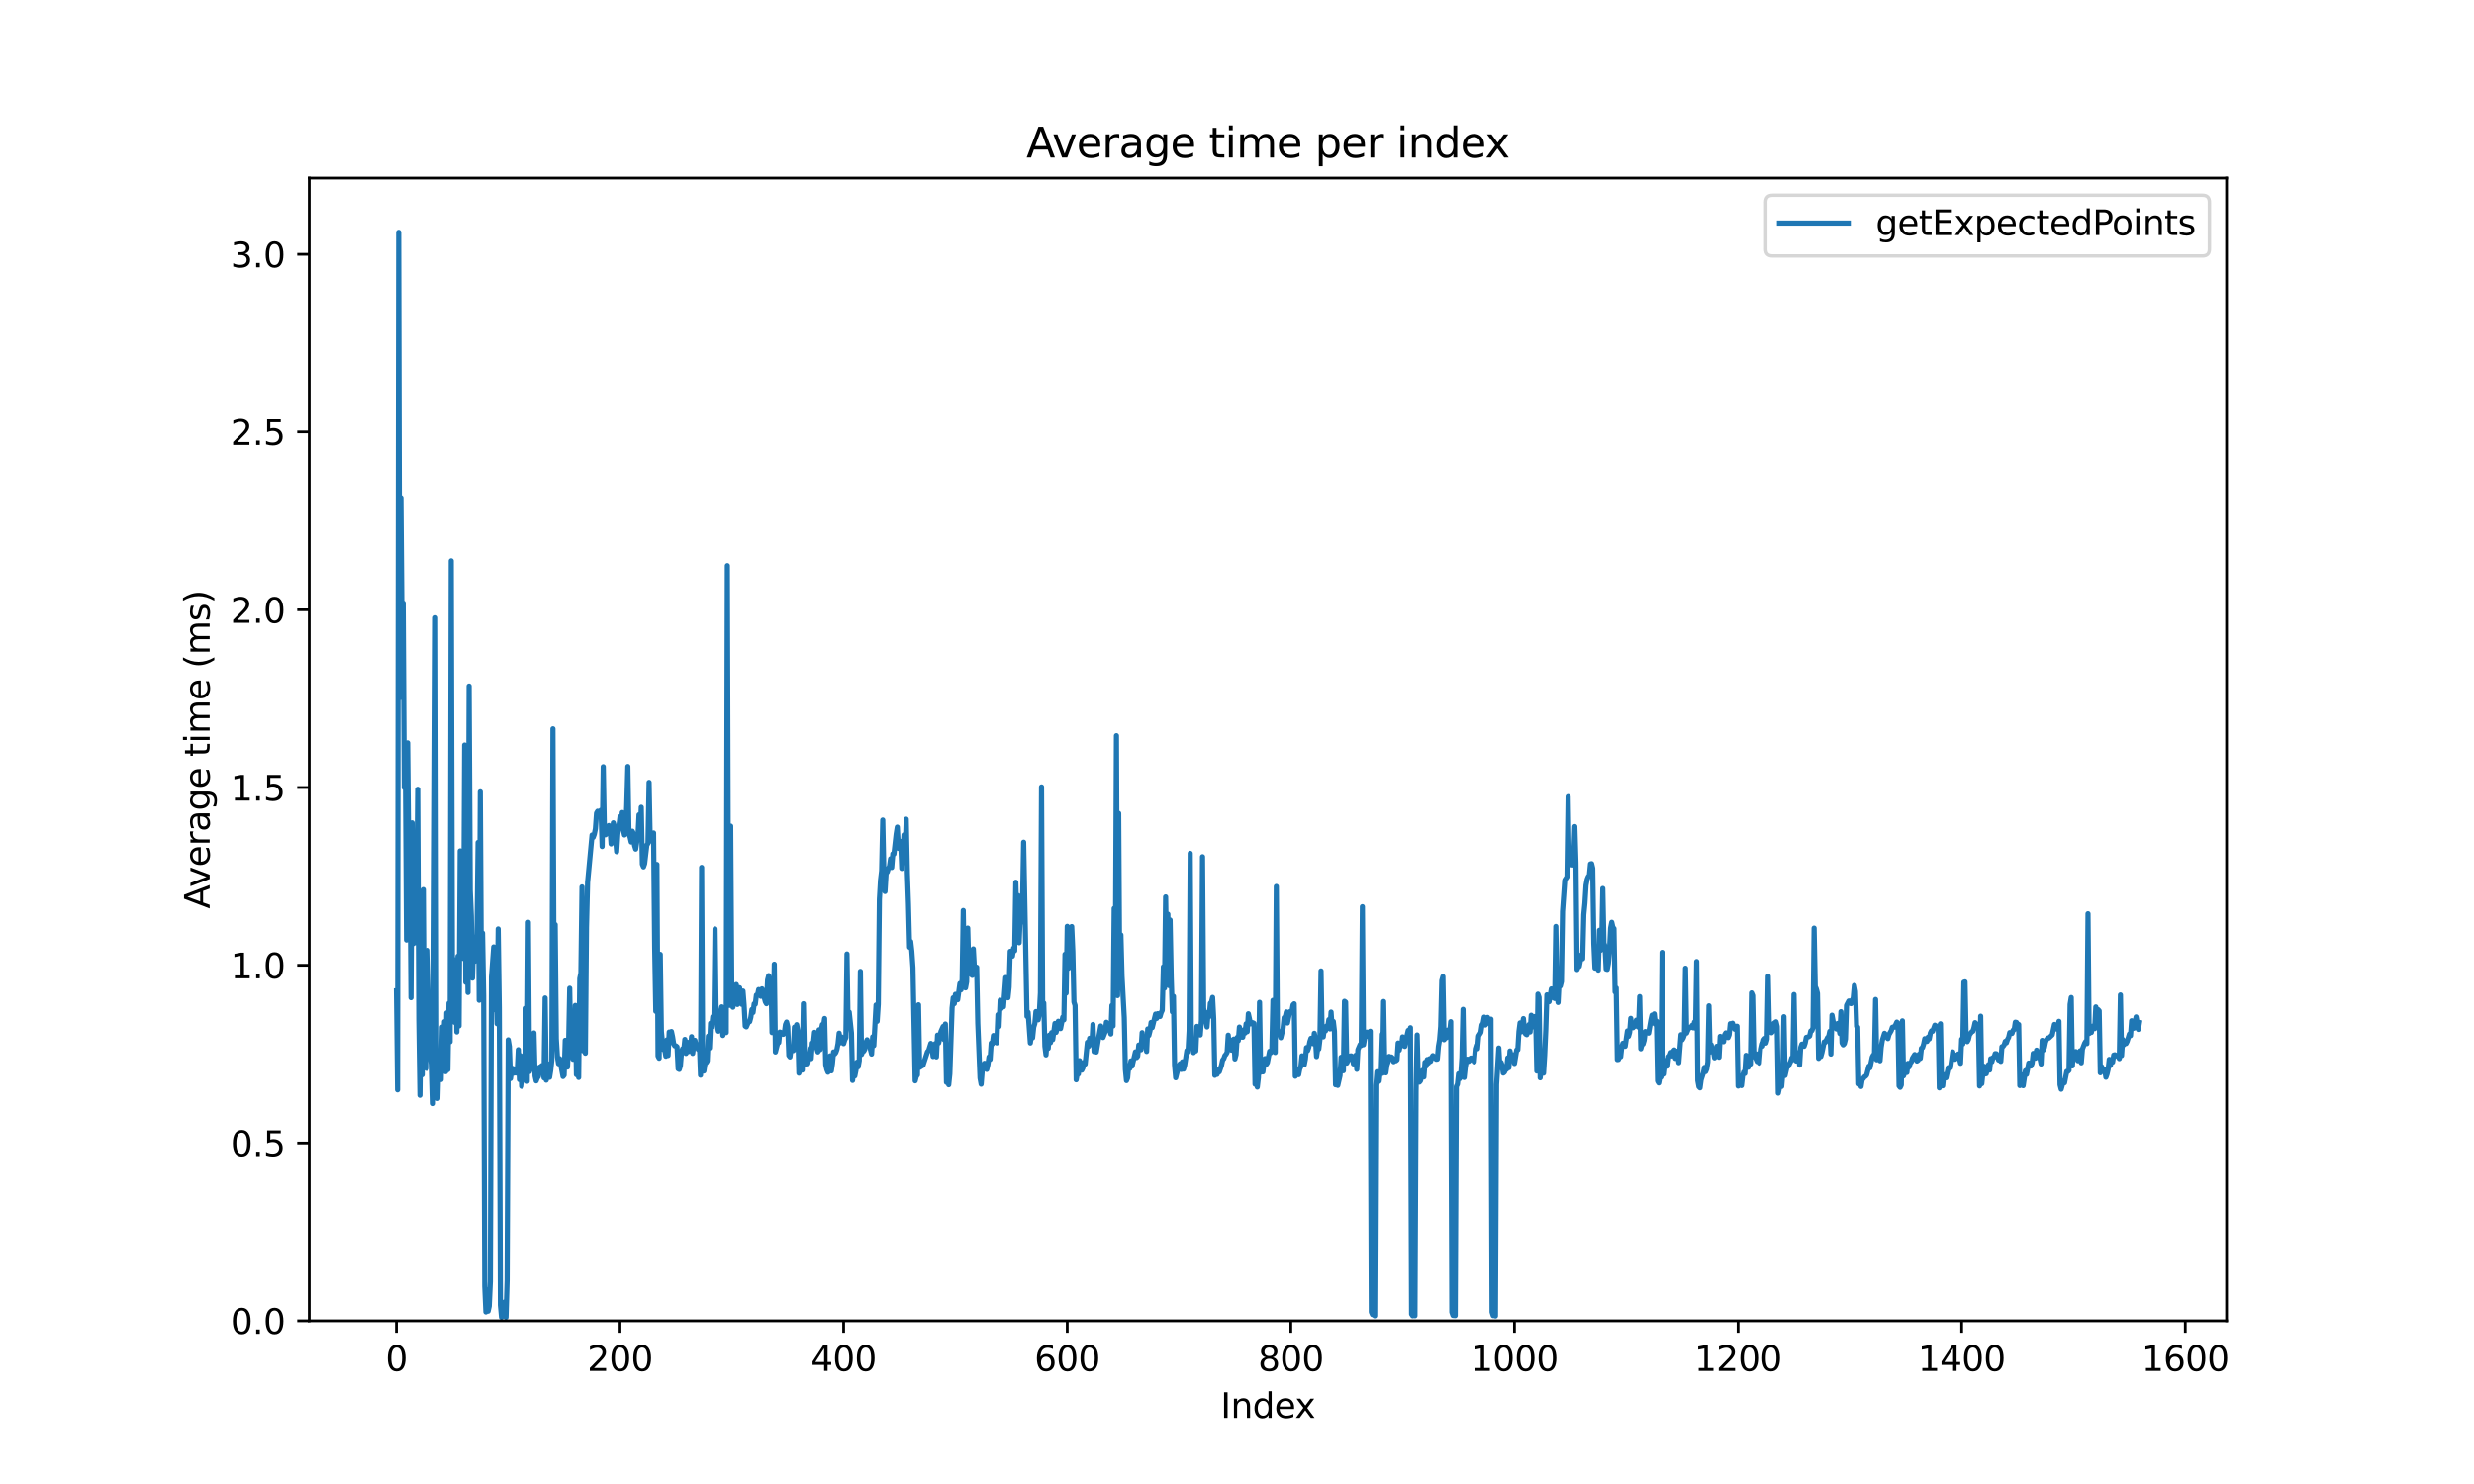 <?xml version="1.0" encoding="utf-8" standalone="no"?>
<!DOCTYPE svg PUBLIC "-//W3C//DTD SVG 1.1//EN"
  "http://www.w3.org/Graphics/SVG/1.1/DTD/svg11.dtd">
<svg xmlns:xlink="http://www.w3.org/1999/xlink" width="720pt" height="432pt" viewBox="0 0 720 432" xmlns="http://www.w3.org/2000/svg" version="1.1">
 <defs>
  <style type="text/css">*{stroke-linejoin: round; stroke-linecap: butt}</style>
 </defs>
 <g id="figure_1">
  <g id="patch_1">
   <path d="M 0 432 
L 720 432 
L 720 0 
L 0 0 
z
" style="fill: #ffffff"/>
  </g>
  <g id="axes_1">
   <g id="patch_2">
    <path d="M 90 384.48 
L 648 384.48 
L 648 51.84 
L 90 51.84 
z
" style="fill: #ffffff"/>
   </g>
   <g id="matplotlib.axis_1">
    <g id="xtick_1">
     <g id="line2d_1">
      <defs>
       <path id="m4136bae8d4" d="M 0 0 
L 0 3.5 
" style="stroke: #000000; stroke-width: 0.8"/>
      </defs>
      <g>
       <use xlink:href="#m4136bae8d4" x="115.364" y="384.48" style="stroke: #000000; stroke-width: 0.8"/>
      </g>
     </g>
     <g id="text_1">
      <!-- 0 -->
      <g transform="translate(112.182 399.078) scale(0.1 -0.1)">
       <defs>
        <path id="DejaVuSans-30" d="M 2034 4250 
Q 1547 4250 1301 3770 
Q 1056 3291 1056 2328 
Q 1056 1369 1301 889 
Q 1547 409 2034 409 
Q 2525 409 2770 889 
Q 3016 1369 3016 2328 
Q 3016 3291 2770 3770 
Q 2525 4250 2034 4250 
z
M 2034 4750 
Q 2819 4750 3233 4129 
Q 3647 3509 3647 2328 
Q 3647 1150 3233 529 
Q 2819 -91 2034 -91 
Q 1250 -91 836 529 
Q 422 1150 422 2328 
Q 422 3509 836 4129 
Q 1250 4750 2034 4750 
z
" transform="scale(0.016)"/>
       </defs>
       <use xlink:href="#DejaVuSans-30"/>
      </g>
     </g>
    </g>
    <g id="xtick_2">
     <g id="line2d_2">
      <g>
       <use xlink:href="#m4136bae8d4" x="180.44" y="384.48" style="stroke: #000000; stroke-width: 0.8"/>
      </g>
     </g>
     <g id="text_2">
      <!-- 200 -->
      <g transform="translate(170.897 399.078) scale(0.1 -0.1)">
       <defs>
        <path id="DejaVuSans-32" d="M 1228 531 
L 3431 531 
L 3431 0 
L 469 0 
L 469 531 
Q 828 903 1448 1529 
Q 2069 2156 2228 2338 
Q 2531 2678 2651 2914 
Q 2772 3150 2772 3378 
Q 2772 3750 2511 3984 
Q 2250 4219 1831 4219 
Q 1534 4219 1204 4116 
Q 875 4013 500 3803 
L 500 4441 
Q 881 4594 1212 4672 
Q 1544 4750 1819 4750 
Q 2544 4750 2975 4387 
Q 3406 4025 3406 3419 
Q 3406 3131 3298 2873 
Q 3191 2616 2906 2266 
Q 2828 2175 2409 1742 
Q 1991 1309 1228 531 
z
" transform="scale(0.016)"/>
       </defs>
       <use xlink:href="#DejaVuSans-32"/>
       <use xlink:href="#DejaVuSans-30" transform="translate(63.623 0)"/>
       <use xlink:href="#DejaVuSans-30" transform="translate(127.246 0)"/>
      </g>
     </g>
    </g>
    <g id="xtick_3">
     <g id="line2d_3">
      <g>
       <use xlink:href="#m4136bae8d4" x="245.517" y="384.48" style="stroke: #000000; stroke-width: 0.8"/>
      </g>
     </g>
     <g id="text_3">
      <!-- 400 -->
      <g transform="translate(235.973 399.078) scale(0.1 -0.1)">
       <defs>
        <path id="DejaVuSans-34" d="M 2419 4116 
L 825 1625 
L 2419 1625 
L 2419 4116 
z
M 2253 4666 
L 3047 4666 
L 3047 1625 
L 3713 1625 
L 3713 1100 
L 3047 1100 
L 3047 0 
L 2419 0 
L 2419 1100 
L 313 1100 
L 313 1709 
L 2253 4666 
z
" transform="scale(0.016)"/>
       </defs>
       <use xlink:href="#DejaVuSans-34"/>
       <use xlink:href="#DejaVuSans-30" transform="translate(63.623 0)"/>
       <use xlink:href="#DejaVuSans-30" transform="translate(127.246 0)"/>
      </g>
     </g>
    </g>
    <g id="xtick_4">
     <g id="line2d_4">
      <g>
       <use xlink:href="#m4136bae8d4" x="310.594" y="384.48" style="stroke: #000000; stroke-width: 0.8"/>
      </g>
     </g>
     <g id="text_4">
      <!-- 600 -->
      <g transform="translate(301.05 399.078) scale(0.1 -0.1)">
       <defs>
        <path id="DejaVuSans-36" d="M 2113 2584 
Q 1688 2584 1439 2293 
Q 1191 2003 1191 1497 
Q 1191 994 1439 701 
Q 1688 409 2113 409 
Q 2538 409 2786 701 
Q 3034 994 3034 1497 
Q 3034 2003 2786 2293 
Q 2538 2584 2113 2584 
z
M 3366 4563 
L 3366 3988 
Q 3128 4100 2886 4159 
Q 2644 4219 2406 4219 
Q 1781 4219 1451 3797 
Q 1122 3375 1075 2522 
Q 1259 2794 1537 2939 
Q 1816 3084 2150 3084 
Q 2853 3084 3261 2657 
Q 3669 2231 3669 1497 
Q 3669 778 3244 343 
Q 2819 -91 2113 -91 
Q 1303 -91 875 529 
Q 447 1150 447 2328 
Q 447 3434 972 4092 
Q 1497 4750 2381 4750 
Q 2619 4750 2861 4703 
Q 3103 4656 3366 4563 
z
" transform="scale(0.016)"/>
       </defs>
       <use xlink:href="#DejaVuSans-36"/>
       <use xlink:href="#DejaVuSans-30" transform="translate(63.623 0)"/>
       <use xlink:href="#DejaVuSans-30" transform="translate(127.246 0)"/>
      </g>
     </g>
    </g>
    <g id="xtick_5">
     <g id="line2d_5">
      <g>
       <use xlink:href="#m4136bae8d4" x="375.67" y="384.48" style="stroke: #000000; stroke-width: 0.8"/>
      </g>
     </g>
     <g id="text_5">
      <!-- 800 -->
      <g transform="translate(366.127 399.078) scale(0.1 -0.1)">
       <defs>
        <path id="DejaVuSans-38" d="M 2034 2216 
Q 1584 2216 1326 1975 
Q 1069 1734 1069 1313 
Q 1069 891 1326 650 
Q 1584 409 2034 409 
Q 2484 409 2743 651 
Q 3003 894 3003 1313 
Q 3003 1734 2745 1975 
Q 2488 2216 2034 2216 
z
M 1403 2484 
Q 997 2584 770 2862 
Q 544 3141 544 3541 
Q 544 4100 942 4425 
Q 1341 4750 2034 4750 
Q 2731 4750 3128 4425 
Q 3525 4100 3525 3541 
Q 3525 3141 3298 2862 
Q 3072 2584 2669 2484 
Q 3125 2378 3379 2068 
Q 3634 1759 3634 1313 
Q 3634 634 3220 271 
Q 2806 -91 2034 -91 
Q 1263 -91 848 271 
Q 434 634 434 1313 
Q 434 1759 690 2068 
Q 947 2378 1403 2484 
z
M 1172 3481 
Q 1172 3119 1398 2916 
Q 1625 2713 2034 2713 
Q 2441 2713 2670 2916 
Q 2900 3119 2900 3481 
Q 2900 3844 2670 4047 
Q 2441 4250 2034 4250 
Q 1625 4250 1398 4047 
Q 1172 3844 1172 3481 
z
" transform="scale(0.016)"/>
       </defs>
       <use xlink:href="#DejaVuSans-38"/>
       <use xlink:href="#DejaVuSans-30" transform="translate(63.623 0)"/>
       <use xlink:href="#DejaVuSans-30" transform="translate(127.246 0)"/>
      </g>
     </g>
    </g>
    <g id="xtick_6">
     <g id="line2d_6">
      <g>
       <use xlink:href="#m4136bae8d4" x="440.747" y="384.48" style="stroke: #000000; stroke-width: 0.8"/>
      </g>
     </g>
     <g id="text_6">
      <!-- 1000 -->
      <g transform="translate(428.022 399.078) scale(0.1 -0.1)">
       <defs>
        <path id="DejaVuSans-31" d="M 794 531 
L 1825 531 
L 1825 4091 
L 703 3866 
L 703 4441 
L 1819 4666 
L 2450 4666 
L 2450 531 
L 3481 531 
L 3481 0 
L 794 0 
L 794 531 
z
" transform="scale(0.016)"/>
       </defs>
       <use xlink:href="#DejaVuSans-31"/>
       <use xlink:href="#DejaVuSans-30" transform="translate(63.623 0)"/>
       <use xlink:href="#DejaVuSans-30" transform="translate(127.246 0)"/>
       <use xlink:href="#DejaVuSans-30" transform="translate(190.869 0)"/>
      </g>
     </g>
    </g>
    <g id="xtick_7">
     <g id="line2d_7">
      <g>
       <use xlink:href="#m4136bae8d4" x="505.824" y="384.48" style="stroke: #000000; stroke-width: 0.8"/>
      </g>
     </g>
     <g id="text_7">
      <!-- 1200 -->
      <g transform="translate(493.099 399.078) scale(0.1 -0.1)">
       <use xlink:href="#DejaVuSans-31"/>
       <use xlink:href="#DejaVuSans-32" transform="translate(63.623 0)"/>
       <use xlink:href="#DejaVuSans-30" transform="translate(127.246 0)"/>
       <use xlink:href="#DejaVuSans-30" transform="translate(190.869 0)"/>
      </g>
     </g>
    </g>
    <g id="xtick_8">
     <g id="line2d_8">
      <g>
       <use xlink:href="#m4136bae8d4" x="570.9" y="384.48" style="stroke: #000000; stroke-width: 0.8"/>
      </g>
     </g>
     <g id="text_8">
      <!-- 1400 -->
      <g transform="translate(558.175 399.078) scale(0.1 -0.1)">
       <use xlink:href="#DejaVuSans-31"/>
       <use xlink:href="#DejaVuSans-34" transform="translate(63.623 0)"/>
       <use xlink:href="#DejaVuSans-30" transform="translate(127.246 0)"/>
       <use xlink:href="#DejaVuSans-30" transform="translate(190.869 0)"/>
      </g>
     </g>
    </g>
    <g id="xtick_9">
     <g id="line2d_9">
      <g>
       <use xlink:href="#m4136bae8d4" x="635.977" y="384.48" style="stroke: #000000; stroke-width: 0.8"/>
      </g>
     </g>
     <g id="text_9">
      <!-- 1600 -->
      <g transform="translate(623.252 399.078) scale(0.1 -0.1)">
       <use xlink:href="#DejaVuSans-31"/>
       <use xlink:href="#DejaVuSans-36" transform="translate(63.623 0)"/>
       <use xlink:href="#DejaVuSans-30" transform="translate(127.246 0)"/>
       <use xlink:href="#DejaVuSans-30" transform="translate(190.869 0)"/>
      </g>
     </g>
    </g>
    <g id="text_10">
     <!-- Index -->
     <g transform="translate(355.234 412.757) scale(0.1 -0.1)">
      <defs>
       <path id="DejaVuSans-49" d="M 628 4666 
L 1259 4666 
L 1259 0 
L 628 0 
L 628 4666 
z
" transform="scale(0.016)"/>
       <path id="DejaVuSans-6e" d="M 3513 2113 
L 3513 0 
L 2938 0 
L 2938 2094 
Q 2938 2591 2744 2837 
Q 2550 3084 2163 3084 
Q 1697 3084 1428 2787 
Q 1159 2491 1159 1978 
L 1159 0 
L 581 0 
L 581 3500 
L 1159 3500 
L 1159 2956 
Q 1366 3272 1645 3428 
Q 1925 3584 2291 3584 
Q 2894 3584 3203 3211 
Q 3513 2838 3513 2113 
z
" transform="scale(0.016)"/>
       <path id="DejaVuSans-64" d="M 2906 2969 
L 2906 4863 
L 3481 4863 
L 3481 0 
L 2906 0 
L 2906 525 
Q 2725 213 2448 61 
Q 2172 -91 1784 -91 
Q 1150 -91 751 415 
Q 353 922 353 1747 
Q 353 2572 751 3078 
Q 1150 3584 1784 3584 
Q 2172 3584 2448 3432 
Q 2725 3281 2906 2969 
z
M 947 1747 
Q 947 1113 1208 752 
Q 1469 391 1925 391 
Q 2381 391 2643 752 
Q 2906 1113 2906 1747 
Q 2906 2381 2643 2742 
Q 2381 3103 1925 3103 
Q 1469 3103 1208 2742 
Q 947 2381 947 1747 
z
" transform="scale(0.016)"/>
       <path id="DejaVuSans-65" d="M 3597 1894 
L 3597 1613 
L 953 1613 
Q 991 1019 1311 708 
Q 1631 397 2203 397 
Q 2534 397 2845 478 
Q 3156 559 3463 722 
L 3463 178 
Q 3153 47 2828 -22 
Q 2503 -91 2169 -91 
Q 1331 -91 842 396 
Q 353 884 353 1716 
Q 353 2575 817 3079 
Q 1281 3584 2069 3584 
Q 2775 3584 3186 3129 
Q 3597 2675 3597 1894 
z
M 3022 2063 
Q 3016 2534 2758 2815 
Q 2500 3097 2075 3097 
Q 1594 3097 1305 2825 
Q 1016 2553 972 2059 
L 3022 2063 
z
" transform="scale(0.016)"/>
       <path id="DejaVuSans-78" d="M 3513 3500 
L 2247 1797 
L 3578 0 
L 2900 0 
L 1881 1375 
L 863 0 
L 184 0 
L 1544 1831 
L 300 3500 
L 978 3500 
L 1906 2253 
L 2834 3500 
L 3513 3500 
z
" transform="scale(0.016)"/>
      </defs>
      <use xlink:href="#DejaVuSans-49"/>
      <use xlink:href="#DejaVuSans-6e" transform="translate(29.492 0)"/>
      <use xlink:href="#DejaVuSans-64" transform="translate(92.871 0)"/>
      <use xlink:href="#DejaVuSans-65" transform="translate(156.348 0)"/>
      <use xlink:href="#DejaVuSans-78" transform="translate(216.121 0)"/>
     </g>
    </g>
   </g>
   <g id="matplotlib.axis_2">
    <g id="ytick_1">
     <g id="line2d_10">
      <defs>
       <path id="m624188cbd2" d="M 0 0 
L -3.5 0 
" style="stroke: #000000; stroke-width: 0.8"/>
      </defs>
      <g>
       <use xlink:href="#m624188cbd2" x="90" y="384.48" style="stroke: #000000; stroke-width: 0.8"/>
      </g>
     </g>
     <g id="text_11">
      <!-- 0.0 -->
      <g transform="translate(67.097 388.279) scale(0.1 -0.1)">
       <defs>
        <path id="DejaVuSans-2e" d="M 684 794 
L 1344 794 
L 1344 0 
L 684 0 
L 684 794 
z
" transform="scale(0.016)"/>
       </defs>
       <use xlink:href="#DejaVuSans-30"/>
       <use xlink:href="#DejaVuSans-2e" transform="translate(63.623 0)"/>
       <use xlink:href="#DejaVuSans-30" transform="translate(95.41 0)"/>
      </g>
     </g>
    </g>
    <g id="ytick_2">
     <g id="line2d_11">
      <g>
       <use xlink:href="#m624188cbd2" x="90" y="332.738" style="stroke: #000000; stroke-width: 0.8"/>
      </g>
     </g>
     <g id="text_12">
      <!-- 0.5 -->
      <g transform="translate(67.097 336.537) scale(0.1 -0.1)">
       <defs>
        <path id="DejaVuSans-35" d="M 691 4666 
L 3169 4666 
L 3169 4134 
L 1269 4134 
L 1269 2991 
Q 1406 3038 1543 3061 
Q 1681 3084 1819 3084 
Q 2600 3084 3056 2656 
Q 3513 2228 3513 1497 
Q 3513 744 3044 326 
Q 2575 -91 1722 -91 
Q 1428 -91 1123 -41 
Q 819 9 494 109 
L 494 744 
Q 775 591 1075 516 
Q 1375 441 1709 441 
Q 2250 441 2565 725 
Q 2881 1009 2881 1497 
Q 2881 1984 2565 2268 
Q 2250 2553 1709 2553 
Q 1456 2553 1204 2497 
Q 953 2441 691 2322 
L 691 4666 
z
" transform="scale(0.016)"/>
       </defs>
       <use xlink:href="#DejaVuSans-30"/>
       <use xlink:href="#DejaVuSans-2e" transform="translate(63.623 0)"/>
       <use xlink:href="#DejaVuSans-35" transform="translate(95.41 0)"/>
      </g>
     </g>
    </g>
    <g id="ytick_3">
     <g id="line2d_12">
      <g>
       <use xlink:href="#m624188cbd2" x="90" y="280.996" style="stroke: #000000; stroke-width: 0.8"/>
      </g>
     </g>
     <g id="text_13">
      <!-- 1.0 -->
      <g transform="translate(67.097 284.796) scale(0.1 -0.1)">
       <use xlink:href="#DejaVuSans-31"/>
       <use xlink:href="#DejaVuSans-2e" transform="translate(63.623 0)"/>
       <use xlink:href="#DejaVuSans-30" transform="translate(95.41 0)"/>
      </g>
     </g>
    </g>
    <g id="ytick_4">
     <g id="line2d_13">
      <g>
       <use xlink:href="#m624188cbd2" x="90" y="229.254" style="stroke: #000000; stroke-width: 0.8"/>
      </g>
     </g>
     <g id="text_14">
      <!-- 1.5 -->
      <g transform="translate(67.097 233.054) scale(0.1 -0.1)">
       <use xlink:href="#DejaVuSans-31"/>
       <use xlink:href="#DejaVuSans-2e" transform="translate(63.623 0)"/>
       <use xlink:href="#DejaVuSans-35" transform="translate(95.41 0)"/>
      </g>
     </g>
    </g>
    <g id="ytick_5">
     <g id="line2d_14">
      <g>
       <use xlink:href="#m624188cbd2" x="90" y="177.513" style="stroke: #000000; stroke-width: 0.8"/>
      </g>
     </g>
     <g id="text_15">
      <!-- 2.0 -->
      <g transform="translate(67.097 181.312) scale(0.1 -0.1)">
       <use xlink:href="#DejaVuSans-32"/>
       <use xlink:href="#DejaVuSans-2e" transform="translate(63.623 0)"/>
       <use xlink:href="#DejaVuSans-30" transform="translate(95.41 0)"/>
      </g>
     </g>
    </g>
    <g id="ytick_6">
     <g id="line2d_15">
      <g>
       <use xlink:href="#m624188cbd2" x="90" y="125.771" style="stroke: #000000; stroke-width: 0.8"/>
      </g>
     </g>
     <g id="text_16">
      <!-- 2.5 -->
      <g transform="translate(67.097 129.57) scale(0.1 -0.1)">
       <use xlink:href="#DejaVuSans-32"/>
       <use xlink:href="#DejaVuSans-2e" transform="translate(63.623 0)"/>
       <use xlink:href="#DejaVuSans-35" transform="translate(95.41 0)"/>
      </g>
     </g>
    </g>
    <g id="ytick_7">
     <g id="line2d_16">
      <g>
       <use xlink:href="#m624188cbd2" x="90" y="74.029" style="stroke: #000000; stroke-width: 0.8"/>
      </g>
     </g>
     <g id="text_17">
      <!-- 3.0 -->
      <g transform="translate(67.097 77.828) scale(0.1 -0.1)">
       <defs>
        <path id="DejaVuSans-33" d="M 2597 2516 
Q 3050 2419 3304 2112 
Q 3559 1806 3559 1356 
Q 3559 666 3084 287 
Q 2609 -91 1734 -91 
Q 1441 -91 1130 -33 
Q 819 25 488 141 
L 488 750 
Q 750 597 1062 519 
Q 1375 441 1716 441 
Q 2309 441 2620 675 
Q 2931 909 2931 1356 
Q 2931 1769 2642 2001 
Q 2353 2234 1838 2234 
L 1294 2234 
L 1294 2753 
L 1863 2753 
Q 2328 2753 2575 2939 
Q 2822 3125 2822 3475 
Q 2822 3834 2567 4026 
Q 2313 4219 1838 4219 
Q 1578 4219 1281 4162 
Q 984 4106 628 3988 
L 628 4550 
Q 988 4650 1302 4700 
Q 1616 4750 1894 4750 
Q 2613 4750 3031 4423 
Q 3450 4097 3450 3541 
Q 3450 3153 3228 2886 
Q 3006 2619 2597 2516 
z
" transform="scale(0.016)"/>
       </defs>
       <use xlink:href="#DejaVuSans-33"/>
       <use xlink:href="#DejaVuSans-2e" transform="translate(63.623 0)"/>
       <use xlink:href="#DejaVuSans-30" transform="translate(95.41 0)"/>
      </g>
     </g>
    </g>
    <g id="text_18">
     <!-- Average time (ms) -->
     <g transform="translate(61.017 264.544) rotate(-90) scale(0.1 -0.1)">
      <defs>
       <path id="DejaVuSans-41" d="M 2188 4044 
L 1331 1722 
L 3047 1722 
L 2188 4044 
z
M 1831 4666 
L 2547 4666 
L 4325 0 
L 3669 0 
L 3244 1197 
L 1141 1197 
L 716 0 
L 50 0 
L 1831 4666 
z
" transform="scale(0.016)"/>
       <path id="DejaVuSans-76" d="M 191 3500 
L 800 3500 
L 1894 563 
L 2988 3500 
L 3597 3500 
L 2284 0 
L 1503 0 
L 191 3500 
z
" transform="scale(0.016)"/>
       <path id="DejaVuSans-72" d="M 2631 2963 
Q 2534 3019 2420 3045 
Q 2306 3072 2169 3072 
Q 1681 3072 1420 2755 
Q 1159 2438 1159 1844 
L 1159 0 
L 581 0 
L 581 3500 
L 1159 3500 
L 1159 2956 
Q 1341 3275 1631 3429 
Q 1922 3584 2338 3584 
Q 2397 3584 2469 3576 
Q 2541 3569 2628 3553 
L 2631 2963 
z
" transform="scale(0.016)"/>
       <path id="DejaVuSans-61" d="M 2194 1759 
Q 1497 1759 1228 1600 
Q 959 1441 959 1056 
Q 959 750 1161 570 
Q 1363 391 1709 391 
Q 2188 391 2477 730 
Q 2766 1069 2766 1631 
L 2766 1759 
L 2194 1759 
z
M 3341 1997 
L 3341 0 
L 2766 0 
L 2766 531 
Q 2569 213 2275 61 
Q 1981 -91 1556 -91 
Q 1019 -91 701 211 
Q 384 513 384 1019 
Q 384 1609 779 1909 
Q 1175 2209 1959 2209 
L 2766 2209 
L 2766 2266 
Q 2766 2663 2505 2880 
Q 2244 3097 1772 3097 
Q 1472 3097 1187 3025 
Q 903 2953 641 2809 
L 641 3341 
Q 956 3463 1253 3523 
Q 1550 3584 1831 3584 
Q 2591 3584 2966 3190 
Q 3341 2797 3341 1997 
z
" transform="scale(0.016)"/>
       <path id="DejaVuSans-67" d="M 2906 1791 
Q 2906 2416 2648 2759 
Q 2391 3103 1925 3103 
Q 1463 3103 1205 2759 
Q 947 2416 947 1791 
Q 947 1169 1205 825 
Q 1463 481 1925 481 
Q 2391 481 2648 825 
Q 2906 1169 2906 1791 
z
M 3481 434 
Q 3481 -459 3084 -895 
Q 2688 -1331 1869 -1331 
Q 1566 -1331 1297 -1286 
Q 1028 -1241 775 -1147 
L 775 -588 
Q 1028 -725 1275 -790 
Q 1522 -856 1778 -856 
Q 2344 -856 2625 -561 
Q 2906 -266 2906 331 
L 2906 616 
Q 2728 306 2450 153 
Q 2172 0 1784 0 
Q 1141 0 747 490 
Q 353 981 353 1791 
Q 353 2603 747 3093 
Q 1141 3584 1784 3584 
Q 2172 3584 2450 3431 
Q 2728 3278 2906 2969 
L 2906 3500 
L 3481 3500 
L 3481 434 
z
" transform="scale(0.016)"/>
       <path id="DejaVuSans-20" transform="scale(0.016)"/>
       <path id="DejaVuSans-74" d="M 1172 4494 
L 1172 3500 
L 2356 3500 
L 2356 3053 
L 1172 3053 
L 1172 1153 
Q 1172 725 1289 603 
Q 1406 481 1766 481 
L 2356 481 
L 2356 0 
L 1766 0 
Q 1100 0 847 248 
Q 594 497 594 1153 
L 594 3053 
L 172 3053 
L 172 3500 
L 594 3500 
L 594 4494 
L 1172 4494 
z
" transform="scale(0.016)"/>
       <path id="DejaVuSans-69" d="M 603 3500 
L 1178 3500 
L 1178 0 
L 603 0 
L 603 3500 
z
M 603 4863 
L 1178 4863 
L 1178 4134 
L 603 4134 
L 603 4863 
z
" transform="scale(0.016)"/>
       <path id="DejaVuSans-6d" d="M 3328 2828 
Q 3544 3216 3844 3400 
Q 4144 3584 4550 3584 
Q 5097 3584 5394 3201 
Q 5691 2819 5691 2113 
L 5691 0 
L 5113 0 
L 5113 2094 
Q 5113 2597 4934 2840 
Q 4756 3084 4391 3084 
Q 3944 3084 3684 2787 
Q 3425 2491 3425 1978 
L 3425 0 
L 2847 0 
L 2847 2094 
Q 2847 2600 2669 2842 
Q 2491 3084 2119 3084 
Q 1678 3084 1418 2786 
Q 1159 2488 1159 1978 
L 1159 0 
L 581 0 
L 581 3500 
L 1159 3500 
L 1159 2956 
Q 1356 3278 1631 3431 
Q 1906 3584 2284 3584 
Q 2666 3584 2933 3390 
Q 3200 3197 3328 2828 
z
" transform="scale(0.016)"/>
       <path id="DejaVuSans-28" d="M 1984 4856 
Q 1566 4138 1362 3434 
Q 1159 2731 1159 2009 
Q 1159 1288 1364 580 
Q 1569 -128 1984 -844 
L 1484 -844 
Q 1016 -109 783 600 
Q 550 1309 550 2009 
Q 550 2706 781 3412 
Q 1013 4119 1484 4856 
L 1984 4856 
z
" transform="scale(0.016)"/>
       <path id="DejaVuSans-73" d="M 2834 3397 
L 2834 2853 
Q 2591 2978 2328 3040 
Q 2066 3103 1784 3103 
Q 1356 3103 1142 2972 
Q 928 2841 928 2578 
Q 928 2378 1081 2264 
Q 1234 2150 1697 2047 
L 1894 2003 
Q 2506 1872 2764 1633 
Q 3022 1394 3022 966 
Q 3022 478 2636 193 
Q 2250 -91 1575 -91 
Q 1294 -91 989 -36 
Q 684 19 347 128 
L 347 722 
Q 666 556 975 473 
Q 1284 391 1588 391 
Q 1994 391 2212 530 
Q 2431 669 2431 922 
Q 2431 1156 2273 1281 
Q 2116 1406 1581 1522 
L 1381 1569 
Q 847 1681 609 1914 
Q 372 2147 372 2553 
Q 372 3047 722 3315 
Q 1072 3584 1716 3584 
Q 2034 3584 2315 3537 
Q 2597 3491 2834 3397 
z
" transform="scale(0.016)"/>
       <path id="DejaVuSans-29" d="M 513 4856 
L 1013 4856 
Q 1481 4119 1714 3412 
Q 1947 2706 1947 2009 
Q 1947 1309 1714 600 
Q 1481 -109 1013 -844 
L 513 -844 
Q 928 -128 1133 580 
Q 1338 1288 1338 2009 
Q 1338 2731 1133 3434 
Q 928 4138 513 4856 
z
" transform="scale(0.016)"/>
      </defs>
      <use xlink:href="#DejaVuSans-41"/>
      <use xlink:href="#DejaVuSans-76" transform="translate(62.533 0)"/>
      <use xlink:href="#DejaVuSans-65" transform="translate(121.713 0)"/>
      <use xlink:href="#DejaVuSans-72" transform="translate(183.236 0)"/>
      <use xlink:href="#DejaVuSans-61" transform="translate(224.35 0)"/>
      <use xlink:href="#DejaVuSans-67" transform="translate(285.629 0)"/>
      <use xlink:href="#DejaVuSans-65" transform="translate(349.105 0)"/>
      <use xlink:href="#DejaVuSans-20" transform="translate(410.629 0)"/>
      <use xlink:href="#DejaVuSans-74" transform="translate(442.416 0)"/>
      <use xlink:href="#DejaVuSans-69" transform="translate(481.625 0)"/>
      <use xlink:href="#DejaVuSans-6d" transform="translate(509.408 0)"/>
      <use xlink:href="#DejaVuSans-65" transform="translate(606.82 0)"/>
      <use xlink:href="#DejaVuSans-20" transform="translate(668.344 0)"/>
      <use xlink:href="#DejaVuSans-28" transform="translate(700.131 0)"/>
      <use xlink:href="#DejaVuSans-6d" transform="translate(739.145 0)"/>
      <use xlink:href="#DejaVuSans-73" transform="translate(836.557 0)"/>
      <use xlink:href="#DejaVuSans-29" transform="translate(888.656 0)"/>
     </g>
    </g>
   </g>
   <g id="line2d_17">
    <path d="M 115.364 288.431 
L 115.689 317.274 
L 116.014 67.631 
L 116.34 203.078 
L 116.665 144.878 
L 116.991 184.519 
L 117.316 175.53 
L 117.641 229.279 
L 117.967 224.031 
L 118.292 273.654 
L 118.617 216.247 
L 118.943 249.124 
L 119.268 248.737 
L 119.594 290.43 
L 119.919 239.523 
L 120.244 274.711 
L 120.57 267.734 
L 120.895 274.421 
L 121.221 266.235 
L 121.546 229.761 
L 121.871 296.966 
L 122.197 318.851 
L 122.522 290.929 
L 122.847 312.876 
L 123.173 258.963 
L 123.498 307.843 
L 123.824 290.9 
L 124.149 311.01 
L 124.474 276.64 
L 125.125 303.778 
L 125.776 309.765 
L 126.101 321.263 
L 126.752 179.833 
L 127.077 308.063 
L 127.403 319.783 
L 127.728 308.553 
L 128.054 312.151 
L 128.379 314.277 
L 128.704 298.989 
L 129.03 305.721 
L 129.355 297.412 
L 129.681 311.975 
L 130.006 294.862 
L 130.331 311.382 
L 130.657 292.016 
L 130.982 303.27 
L 131.307 163.262 
L 131.633 279.129 
L 131.958 279.228 
L 132.284 297.601 
L 132.609 279.629 
L 132.934 300.417 
L 133.26 278.344 
L 133.585 298.651 
L 133.91 247.698 
L 134.236 278.01 
L 134.561 263.623 
L 134.887 279.043 
L 135.212 216.878 
L 135.537 285.944 
L 135.863 266.568 
L 136.188 288.917 
L 136.514 199.711 
L 136.839 259.147 
L 137.164 266.637 
L 137.49 284.737 
L 137.815 273.765 
L 138.14 279.849 
L 138.791 271.915 
L 139.117 245.234 
L 139.442 291.184 
L 139.767 230.501 
L 140.093 284.696 
L 140.418 271.621 
L 140.744 289.952 
L 141.069 374.494 
L 141.394 381.904 
L 141.72 375.445 
L 142.045 381.671 
L 142.37 380.217 
L 142.696 373.068 
L 143.021 284.394 
L 143.672 275.649 
L 143.997 293.949 
L 144.323 284.263 
L 144.648 298.011 
L 144.974 270.414 
L 145.299 293.462 
L 145.624 379.931 
L 145.95 383.458 
L 146.275 379.841 
L 146.6 382.62 
L 146.926 378.96 
L 147.251 383.458 
L 147.577 372.685 
L 147.902 302.702 
L 148.227 304.654 
L 148.553 313.976 
L 148.878 311.672 
L 149.204 311.031 
L 149.529 312.396 
L 149.854 311.705 
L 150.18 312.366 
L 150.505 312.292 
L 150.83 305.575 
L 151.156 314.284 
L 151.481 307.314 
L 151.807 316.237 
L 152.132 313.623 
L 152.457 313.142 
L 152.783 310.244 
L 153.108 293.507 
L 153.433 314.782 
L 153.759 268.48 
L 154.084 311.95 
L 154.41 310.912 
L 154.735 308.269 
L 155.06 306.882 
L 155.386 300.696 
L 155.711 313.203 
L 156.037 314.661 
L 156.362 313.788 
L 156.687 313.382 
L 157.013 310.645 
L 157.338 310.756 
L 157.663 310.211 
L 157.989 310.191 
L 158.314 313.781 
L 158.64 290.511 
L 158.965 314.451 
L 159.29 312.75 
L 159.616 309.78 
L 159.941 313.618 
L 160.267 311.604 
L 160.592 308.645 
L 160.917 212.161 
L 161.243 288.983 
L 161.568 269.154 
L 161.893 302.379 
L 162.219 307.663 
L 162.544 309.653 
L 162.87 308.183 
L 163.846 313.39 
L 164.171 312.989 
L 164.497 302.837 
L 165.147 310.626 
L 165.473 303.953 
L 165.798 287.679 
L 166.123 307.205 
L 166.449 305.964 
L 166.774 308.367 
L 167.1 305.36 
L 167.425 292.679 
L 167.75 312.848 
L 168.076 308.816 
L 168.401 313.662 
L 168.727 284.859 
L 169.052 283.242 
L 169.377 258.184 
L 169.703 305.906 
L 170.028 305.451 
L 170.353 306.603 
L 170.679 270.021 
L 171.004 256.852 
L 172.306 243.081 
L 172.631 243.752 
L 172.956 242.846 
L 173.282 241.234 
L 173.607 236.684 
L 173.933 236.143 
L 174.258 236.905 
L 174.583 236.211 
L 174.909 235.825 
L 175.234 246.43 
L 175.56 223.193 
L 175.885 241.435 
L 176.21 243.011 
L 176.536 242.638 
L 176.861 241.162 
L 177.186 240.306 
L 177.512 240.723 
L 177.837 245.671 
L 178.163 243.697 
L 178.488 239.517 
L 178.813 240.569 
L 179.464 247.947 
L 179.79 242.925 
L 180.44 237.768 
L 180.766 240.805 
L 181.091 236.523 
L 181.416 241.595 
L 181.742 243.063 
L 182.067 242.129 
L 182.393 234.542 
L 182.718 223.125 
L 183.043 242.829 
L 183.369 243.673 
L 183.694 245.118 
L 184.02 241.95 
L 184.345 242.628 
L 184.67 246.095 
L 184.996 247.18 
L 185.321 245.038 
L 185.646 243.638 
L 185.972 237.191 
L 186.297 243.725 
L 186.623 234.985 
L 186.948 251.589 
L 187.273 252.36 
L 187.599 251.439 
L 188.25 245.986 
L 188.575 245.529 
L 188.9 227.748 
L 189.226 244.847 
L 189.551 243.028 
L 189.876 242.618 
L 190.202 242.469 
L 190.527 275.854 
L 190.853 294.391 
L 191.178 251.644 
L 191.503 307.444 
L 191.829 308.06 
L 192.154 277.821 
L 192.48 300.282 
L 192.805 303.541 
L 193.13 305.59 
L 193.456 305.492 
L 193.781 307.476 
L 194.106 302.717 
L 194.432 307.261 
L 194.757 300.434 
L 195.083 300.967 
L 195.408 300.279 
L 195.733 301.823 
L 196.059 303.917 
L 196.384 304.466 
L 196.709 304.461 
L 197.035 304.715 
L 197.36 311.145 
L 197.686 311.32 
L 198.011 310.245 
L 198.336 306.317 
L 198.662 305.296 
L 198.987 305.834 
L 199.313 302.579 
L 199.638 306.67 
L 199.963 303.37 
L 200.289 306.153 
L 200.614 304.654 
L 200.939 305.172 
L 201.265 301.778 
L 201.59 306.662 
L 201.916 304.167 
L 202.241 302.843 
L 202.566 304.384 
L 202.892 304.83 
L 203.217 305.533 
L 203.543 304.028 
L 203.868 312.993 
L 204.193 252.504 
L 204.519 311.824 
L 204.844 311.778 
L 205.169 309.643 
L 205.495 309.38 
L 205.82 308.873 
L 206.146 301.604 
L 206.471 305.109 
L 206.796 297.868 
L 207.122 298.917 
L 207.447 295.936 
L 207.773 297.439 
L 208.098 270.414 
L 208.423 296.005 
L 208.749 298.715 
L 209.074 300.188 
L 209.399 295.48 
L 209.725 294.638 
L 210.05 293.091 
L 210.376 301.441 
L 211.026 298.468 
L 211.352 300.597 
L 211.677 164.663 
L 212.003 269.636 
L 212.328 292.661 
L 212.653 240.471 
L 212.979 289.736 
L 213.304 293.209 
L 213.629 289.303 
L 213.955 288.664 
L 214.28 286.592 
L 214.606 292.408 
L 214.931 287.472 
L 215.256 287.536 
L 215.582 291.077 
L 215.907 292.362 
L 216.232 288.484 
L 216.558 292.547 
L 216.883 298.717 
L 217.209 298.929 
L 217.859 297.427 
L 218.185 297.408 
L 218.51 296.173 
L 218.836 293.875 
L 219.161 294.742 
L 219.486 292.206 
L 219.812 292.323 
L 220.137 289.674 
L 220.462 289.739 
L 220.788 288.056 
L 221.439 290.02 
L 221.764 287.847 
L 222.74 291.622 
L 223.066 292.187 
L 223.391 285.268 
L 223.716 284.007 
L 224.042 285.998 
L 224.367 284.885 
L 224.692 300.599 
L 225.018 299.414 
L 225.343 280.672 
L 225.669 306.247 
L 226.319 303.713 
L 226.645 303.513 
L 226.97 300.444 
L 227.621 300.689 
L 227.946 301.106 
L 228.272 300.691 
L 228.597 298.252 
L 228.922 297.516 
L 229.248 298.865 
L 229.573 307.25 
L 229.899 307.688 
L 230.224 305.245 
L 230.549 305.802 
L 230.875 305.839 
L 231.2 298.997 
L 231.526 301.393 
L 231.851 298.28 
L 232.176 300.002 
L 232.502 312.414 
L 232.827 311.33 
L 233.152 307.925 
L 233.478 311.504 
L 233.803 292.181 
L 234.129 308.497 
L 234.454 309.827 
L 234.779 308.726 
L 235.105 309.598 
L 235.755 305.12 
L 236.081 308.182 
L 236.406 303.649 
L 236.732 303.659 
L 237.057 300.514 
L 237.382 304.111 
L 238.033 306.229 
L 238.359 299.788 
L 238.684 305.587 
L 239.009 299.847 
L 239.335 298.265 
L 239.66 298.7 
L 239.985 296.477 
L 240.311 309.942 
L 240.636 311.34 
L 240.962 312.143 
L 241.287 310.982 
L 241.612 307.353 
L 241.938 311.751 
L 242.263 309.635 
L 242.589 306.218 
L 242.914 306.825 
L 243.239 306.417 
L 243.565 305.508 
L 243.89 303.818 
L 244.215 300.763 
L 244.541 303.584 
L 244.866 301.837 
L 245.192 302.59 
L 245.517 303.821 
L 245.842 302.735 
L 246.168 302.08 
L 246.493 277.7 
L 246.819 298.358 
L 247.144 294.626 
L 247.795 300.715 
L 248.12 314.526 
L 248.445 311.524 
L 248.771 313.228 
L 249.096 311.597 
L 249.422 309.202 
L 249.747 310.555 
L 250.072 308.757 
L 250.398 282.77 
L 250.723 306.968 
L 251.049 306.123 
L 251.374 306.008 
L 251.699 305.422 
L 252.025 303.45 
L 252.35 302.686 
L 252.675 303.919 
L 253.001 303.45 
L 253.326 305.538 
L 253.652 306.854 
L 253.977 301.822 
L 254.302 304.392 
L 254.953 292.552 
L 255.279 297.304 
L 255.604 292.327 
L 255.929 261.799 
L 256.255 256.199 
L 256.58 253.472 
L 256.905 238.712 
L 257.231 254.56 
L 257.556 259.524 
L 257.882 254.185 
L 258.207 253.882 
L 258.532 252.8 
L 258.858 252.198 
L 259.183 249.981 
L 259.508 252.535 
L 259.834 248.545 
L 260.159 248.609 
L 260.81 242.8 
L 261.135 240.77 
L 261.461 246.959 
L 261.786 247.04 
L 262.112 244.944 
L 262.437 252.824 
L 263.088 243.032 
L 263.413 248.33 
L 263.738 238.46 
L 264.064 254.136 
L 264.389 263.145 
L 264.715 275.748 
L 265.04 274.076 
L 265.365 276.931 
L 265.691 281.665 
L 266.342 314.645 
L 266.667 313.36 
L 266.992 312.927 
L 267.318 292.497 
L 267.643 310.724 
L 268.294 310.304 
L 268.619 310.125 
L 269.921 306.153 
L 270.246 305.841 
L 270.897 303.746 
L 271.222 304.63 
L 271.548 307.562 
L 271.873 306.754 
L 272.198 303.8 
L 272.524 307.668 
L 272.849 301.326 
L 273.175 303.626 
L 273.5 302.25 
L 273.825 300.302 
L 274.476 298.813 
L 274.802 302.69 
L 275.127 298.086 
L 275.452 315.086 
L 275.778 314.168 
L 276.103 315.787 
L 276.428 312.604 
L 277.079 293.464 
L 277.405 290.466 
L 277.73 292.162 
L 278.055 289.444 
L 278.706 291.032 
L 279.357 286.293 
L 279.682 288.138 
L 280.008 285.094 
L 280.333 265.043 
L 280.658 285.64 
L 280.984 287.571 
L 281.309 285.834 
L 281.635 270.168 
L 281.96 281.857 
L 282.285 282.973 
L 282.611 283.64 
L 282.936 283.943 
L 283.261 276.224 
L 283.587 282.134 
L 283.912 281.655 
L 284.238 281.562 
L 284.563 297.913 
L 285.214 313.838 
L 285.539 315.622 
L 285.865 311.548 
L 286.515 309.524 
L 286.841 309.749 
L 287.166 311.319 
L 287.491 309.992 
L 287.817 307.666 
L 288.142 308.399 
L 288.468 303.64 
L 288.793 303.922 
L 289.118 301.447 
L 289.444 303.179 
L 289.769 303.318 
L 290.095 303.602 
L 290.42 295.375 
L 290.745 298.844 
L 291.071 291.164 
L 291.396 293.586 
L 291.721 292.773 
L 292.047 293.091 
L 292.698 284.572 
L 293.023 288.944 
L 293.348 290.454 
L 293.674 287.352 
L 293.999 276.937 
L 294.325 277.141 
L 294.65 278.345 
L 294.975 276.009 
L 295.301 276.777 
L 295.626 256.822 
L 295.951 269.382 
L 296.277 260.68 
L 296.602 274.438 
L 296.928 266.071 
L 297.253 268.449 
L 297.578 262.85 
L 297.904 245.165 
L 298.554 278.918 
L 298.88 295.874 
L 299.205 294.685 
L 299.856 303.627 
L 300.181 301.321 
L 300.507 302.133 
L 300.832 299.019 
L 301.158 297.973 
L 301.483 294.469 
L 301.808 295.225 
L 302.134 296.882 
L 302.459 295.221 
L 302.784 289.059 
L 303.11 229.069 
L 303.435 292.246 
L 303.761 291.991 
L 304.086 304.58 
L 304.411 307.092 
L 304.737 303.124 
L 305.062 305.19 
L 305.388 301.33 
L 305.713 303.53 
L 306.038 300.615 
L 306.364 302.646 
L 307.014 297.927 
L 307.34 300.53 
L 307.665 299.411 
L 307.991 297.285 
L 308.316 298.931 
L 308.641 299.432 
L 309.292 296.07 
L 309.618 296.881 
L 309.943 277.793 
L 310.268 289.105 
L 310.594 269.657 
L 310.919 281.885 
L 311.244 275.677 
L 311.57 280.993 
L 311.895 269.722 
L 312.221 276.972 
L 312.546 291.698 
L 312.871 292.687 
L 313.197 314.343 
L 313.522 312.484 
L 313.848 312.648 
L 314.173 308.763 
L 314.498 310.923 
L 314.824 311.528 
L 315.149 310.87 
L 315.474 309.266 
L 315.8 309.768 
L 316.451 303.422 
L 316.776 304.626 
L 317.101 302.241 
L 317.752 304.124 
L 318.077 298.219 
L 318.403 306.14 
L 318.728 303.35 
L 319.054 306.263 
L 319.704 302.3 
L 320.355 298.666 
L 320.681 301.617 
L 321.006 302.035 
L 321.657 300.333 
L 321.982 297.575 
L 322.633 299.586 
L 322.958 299.82 
L 323.284 301.007 
L 323.609 292.693 
L 323.934 298.675 
L 324.26 264.428 
L 324.585 283.664 
L 324.911 214.159 
L 325.236 289.83 
L 325.561 236.763 
L 325.887 287.571 
L 326.212 272.155 
L 326.537 284.199 
L 327.188 296.25 
L 327.514 311.319 
L 327.839 314.582 
L 328.164 313.802 
L 328.49 310.188 
L 328.815 311.022 
L 329.141 308.825 
L 329.466 310.363 
L 330.442 306.205 
L 330.767 307.87 
L 331.093 307.477 
L 331.418 304.208 
L 332.069 305.592 
L 332.394 300.61 
L 332.72 304.279 
L 333.045 304.538 
L 333.371 302.955 
L 333.696 306.093 
L 334.021 299.527 
L 334.347 301.427 
L 334.672 300.129 
L 334.997 297.643 
L 335.323 299.152 
L 336.299 295.198 
L 336.624 296.46 
L 336.95 295.07 
L 337.601 295.911 
L 337.926 294.777 
L 338.251 294.088 
L 338.577 281.415 
L 338.902 287.639 
L 339.227 261.092 
L 339.553 281.785 
L 339.878 266.113 
L 340.204 286.907 
L 340.529 267.809 
L 340.854 284.544 
L 341.18 294.566 
L 341.505 290.03 
L 341.83 310.045 
L 342.156 313.751 
L 342.807 311.153 
L 343.132 310.116 
L 343.457 309.638 
L 343.783 311.317 
L 344.108 309.091 
L 344.434 311.232 
L 344.759 310.102 
L 345.41 305.828 
L 345.735 306.352 
L 346.06 300.027 
L 346.386 248.407 
L 346.711 304.558 
L 347.037 303.785 
L 347.362 306.428 
L 347.687 302.844 
L 348.013 305.947 
L 348.338 298.781 
L 348.664 298.985 
L 348.989 300.547 
L 349.314 301.296 
L 349.64 297.051 
L 349.965 249.395 
L 350.29 293.484 
L 351.267 298.957 
L 351.592 294.709 
L 351.917 295.916 
L 352.243 292.045 
L 352.568 291.728 
L 352.894 290.338 
L 353.219 296.517 
L 353.544 313.037 
L 353.87 311.258 
L 354.195 312.762 
L 354.52 312.037 
L 354.846 312.027 
L 355.497 310.126 
L 355.822 308.594 
L 356.147 308.198 
L 356.473 307.273 
L 356.798 306.919 
L 357.124 306.337 
L 357.449 301.338 
L 357.774 304.864 
L 358.1 302.748 
L 358.425 305.722 
L 358.75 305.195 
L 359.076 302.489 
L 359.401 308.269 
L 359.727 306.993 
L 360.052 301.996 
L 360.377 302.952 
L 360.703 298.976 
L 361.028 301.975 
L 361.353 301.033 
L 361.679 301.943 
L 362.004 299.778 
L 362.33 300.739 
L 362.655 298.027 
L 362.98 300.335 
L 363.306 295.1 
L 363.957 298.057 
L 364.282 297.658 
L 364.607 297.716 
L 364.933 297.899 
L 365.258 315.631 
L 365.583 314.752 
L 365.909 316.463 
L 366.234 313.661 
L 366.56 291.776 
L 366.885 312.146 
L 367.21 310.83 
L 367.536 312.031 
L 367.861 309.494 
L 368.187 308.159 
L 368.512 309.847 
L 368.837 309.339 
L 369.488 306.03 
L 369.813 306.47 
L 370.139 305.609 
L 370.464 291.198 
L 370.79 305.033 
L 371.115 306.389 
L 371.44 258.054 
L 371.766 300.105 
L 372.091 300.192 
L 372.417 300.818 
L 372.742 302.094 
L 373.393 299.424 
L 373.718 296.231 
L 374.043 296.035 
L 374.369 294.575 
L 374.694 297.801 
L 375.345 294.529 
L 375.67 294.625 
L 375.996 294.361 
L 376.321 292.531 
L 376.647 292.204 
L 376.972 313.301 
L 377.297 312.624 
L 377.623 311.581 
L 377.948 312.844 
L 378.273 311.16 
L 378.599 310.485 
L 378.924 307.355 
L 379.25 308.148 
L 379.575 309.977 
L 379.9 308.322 
L 380.226 304.965 
L 380.551 305.855 
L 380.876 304.925 
L 381.202 303.249 
L 381.527 302.267 
L 382.178 303.837 
L 382.503 300.792 
L 382.829 302.408 
L 383.154 307.589 
L 383.48 305.393 
L 383.805 305.382 
L 384.13 302.69 
L 384.456 282.631 
L 384.781 301.448 
L 385.106 301.848 
L 385.432 299.288 
L 385.757 300.098 
L 386.083 298.663 
L 386.408 298.986 
L 386.733 296.821 
L 387.059 299.531 
L 387.384 294.611 
L 387.71 299.49 
L 388.035 297.345 
L 388.36 300.17 
L 388.686 315.799 
L 389.011 315.067 
L 389.336 315.969 
L 389.987 313.11 
L 390.313 307.778 
L 390.638 311.352 
L 390.963 311.711 
L 391.289 291.475 
L 391.614 291.72 
L 391.94 309.471 
L 392.916 307.407 
L 393.241 307.361 
L 393.566 308.009 
L 393.892 309.703 
L 394.217 307.817 
L 394.543 307.199 
L 394.868 311.295 
L 395.193 305.578 
L 395.844 304.062 
L 396.17 304.354 
L 396.495 263.941 
L 396.82 304.132 
L 397.146 302.29 
L 397.796 300.458 
L 398.447 301.868 
L 398.773 300.194 
L 399.098 381.939 
L 399.423 382.677 
L 399.749 382.718 
L 400.074 383.032 
L 400.399 315.961 
L 400.725 311.985 
L 401.05 314.415 
L 401.376 314.721 
L 401.701 311.669 
L 402.026 301.084 
L 402.352 312.437 
L 402.677 291.535 
L 403.003 310.718 
L 403.328 312.321 
L 403.653 310.04 
L 403.979 309.162 
L 404.304 307.525 
L 404.629 307.85 
L 404.955 307.686 
L 405.28 308.008 
L 405.606 309.062 
L 405.931 308.31 
L 406.256 308.79 
L 406.582 308.509 
L 406.907 303.629 
L 407.233 305.72 
L 407.558 304.121 
L 407.883 304.481 
L 408.209 301.84 
L 408.534 302.213 
L 408.859 304.617 
L 409.51 301.329 
L 409.836 299.964 
L 410.161 301.091 
L 410.486 299.166 
L 410.812 382.539 
L 411.137 383.023 
L 411.463 382.942 
L 411.788 383.007 
L 412.113 317.589 
L 412.439 301.279 
L 412.764 314.914 
L 413.089 315.015 
L 413.415 314.637 
L 414.066 311.57 
L 414.391 313.523 
L 414.716 309.24 
L 415.042 310.335 
L 415.367 308.44 
L 415.693 309.456 
L 416.018 308.206 
L 416.343 308.957 
L 416.669 307.853 
L 416.994 307.294 
L 417.97 308.359 
L 418.296 308.311 
L 418.621 304.597 
L 418.946 302.7 
L 419.272 298.812 
L 419.597 285.448 
L 419.923 284.284 
L 420.248 302.673 
L 420.573 302.22 
L 420.899 302.098 
L 421.224 299.886 
L 421.549 301.874 
L 421.875 300.653 
L 422.2 297.407 
L 422.526 381.948 
L 422.851 382.919 
L 423.502 382.973 
L 423.827 316.291 
L 424.152 315.627 
L 424.478 312.585 
L 424.803 314.005 
L 425.129 312.708 
L 425.454 307.85 
L 425.779 293.818 
L 426.105 313.666 
L 426.43 310.66 
L 426.756 308.854 
L 427.081 308.34 
L 427.406 308.967 
L 427.732 308.685 
L 428.057 308.003 
L 428.708 308.159 
L 429.033 309.118 
L 429.359 305.325 
L 429.684 304.25 
L 430.009 305.308 
L 430.335 301.58 
L 430.986 300.54 
L 431.311 298.356 
L 431.636 297.885 
L 431.962 296.085 
L 432.287 298.389 
L 432.612 297.97 
L 432.938 296.16 
L 433.263 297.87 
L 433.589 297.631 
L 433.914 296.67 
L 434.239 381.936 
L 434.565 382.971 
L 434.89 382.935 
L 435.216 383.078 
L 435.541 315.723 
L 436.192 305.07 
L 436.517 310.765 
L 436.842 309.249 
L 437.168 310.126 
L 437.493 312.381 
L 437.819 312.142 
L 438.144 311.399 
L 438.469 311.241 
L 438.795 307.949 
L 439.12 310.808 
L 439.446 305.937 
L 439.771 307.925 
L 440.096 307.071 
L 440.422 307.075 
L 440.747 309.593 
L 441.398 305.635 
L 441.723 305.596 
L 442.049 300.299 
L 442.374 297.758 
L 442.699 300.387 
L 443.35 296.507 
L 443.675 300.406 
L 444.001 301.022 
L 444.326 301.209 
L 444.652 300.162 
L 444.977 298.254 
L 445.302 300.416 
L 445.628 295.534 
L 445.953 298.957 
L 446.279 298.707 
L 446.604 295.918 
L 446.929 296.996 
L 447.255 311.793 
L 447.58 289.392 
L 447.905 290.333 
L 448.231 313.76 
L 448.556 310.62 
L 448.882 309.918 
L 449.207 312.407 
L 449.532 307.225 
L 449.858 299.861 
L 450.183 289.597 
L 450.509 290.836 
L 450.834 291.596 
L 451.485 287.865 
L 451.81 288.619 
L 452.135 290.472 
L 452.461 290.665 
L 452.786 269.69 
L 453.112 289.374 
L 453.437 291.828 
L 453.762 285.41 
L 454.088 287.032 
L 454.413 285.73 
L 454.739 265.349 
L 455.389 256.201 
L 456.04 255.242 
L 456.365 231.896 
L 456.691 251.912 
L 457.016 250.875 
L 457.342 249.236 
L 457.667 251.805 
L 457.992 249.222 
L 458.318 240.611 
L 458.643 251.117 
L 458.969 282.233 
L 459.294 281.48 
L 459.619 281.321 
L 460.27 277.914 
L 460.595 279.103 
L 460.921 266.283 
L 461.246 262.923 
L 461.572 257.722 
L 461.897 255.994 
L 462.222 255.188 
L 462.548 254.838 
L 462.873 251.49 
L 463.198 251.418 
L 463.524 252.778 
L 463.849 274.75 
L 464.175 281.816 
L 464.825 280.214 
L 465.151 282.405 
L 465.476 270.808 
L 465.802 276.66 
L 466.127 275.541 
L 466.452 258.641 
L 466.778 274.511 
L 467.103 275.519 
L 467.428 282.105 
L 467.754 282.193 
L 468.079 280.464 
L 468.405 276.567 
L 468.73 270.161 
L 469.055 268.473 
L 469.381 269.928 
L 469.706 270.313 
L 470.032 288.761 
L 470.357 287.586 
L 470.682 308.452 
L 471.008 308.414 
L 471.333 307.409 
L 471.658 307.631 
L 471.984 304.672 
L 472.309 303.695 
L 472.635 304.555 
L 472.96 304.591 
L 473.611 300.112 
L 473.936 301.679 
L 474.262 300.533 
L 474.587 296.439 
L 474.912 299.074 
L 475.238 299.186 
L 475.563 298.566 
L 475.888 298.749 
L 476.214 296.964 
L 476.539 297.484 
L 476.865 299.013 
L 477.19 290.112 
L 477.515 305.317 
L 477.841 304.077 
L 478.166 303.938 
L 478.492 302.826 
L 478.817 300.279 
L 479.142 300.438 
L 479.468 300.334 
L 479.793 300.754 
L 480.444 296.95 
L 480.769 295.513 
L 481.095 297.818 
L 481.42 295.142 
L 481.745 298.179 
L 482.071 297.262 
L 482.396 314.713 
L 482.721 315.256 
L 483.047 313.49 
L 483.372 313.552 
L 483.698 277.242 
L 484.023 312.542 
L 484.348 312.662 
L 484.674 309.643 
L 484.999 308.711 
L 485.325 310.364 
L 485.65 307.574 
L 485.975 307.318 
L 486.301 306.395 
L 486.626 307.393 
L 486.951 306.041 
L 487.277 305.638 
L 487.602 308.113 
L 487.928 306.017 
L 488.253 306.38 
L 488.578 309.354 
L 489.229 301.204 
L 489.555 302.717 
L 489.88 302.166 
L 490.205 301.269 
L 490.531 281.84 
L 490.856 300.735 
L 491.507 299.08 
L 491.832 299.183 
L 492.158 299.066 
L 492.483 298.474 
L 492.808 299.217 
L 493.134 297.524 
L 493.459 299.327 
L 493.785 279.9 
L 494.11 314.572 
L 494.435 316.349 
L 494.761 316.689 
L 495.086 314.352 
L 495.737 312.333 
L 496.062 310.732 
L 496.388 311.958 
L 496.713 311.196 
L 497.038 309.155 
L 497.364 292.793 
L 497.689 306.267 
L 498.015 304.128 
L 498.34 306.05 
L 498.665 305.943 
L 498.991 307.945 
L 499.316 306.696 
L 499.641 304.587 
L 500.292 307.768 
L 500.618 301.691 
L 500.943 302.712 
L 501.268 303.167 
L 501.594 303.257 
L 501.919 301.221 
L 502.245 300.674 
L 502.895 302.061 
L 503.221 301.224 
L 503.546 297.991 
L 503.871 298.736 
L 504.197 297.855 
L 504.522 299.088 
L 504.848 299.614 
L 505.173 298.766 
L 505.498 298.729 
L 505.824 316.168 
L 506.149 315.145 
L 506.8 316.025 
L 507.125 313.163 
L 507.451 312.058 
L 507.776 312.496 
L 508.101 307.212 
L 508.427 308.494 
L 508.752 310.686 
L 509.078 309.205 
L 509.403 309.759 
L 509.728 289.031 
L 510.054 289.796 
L 510.379 305.954 
L 510.704 307.723 
L 511.03 308.259 
L 511.355 309.036 
L 511.681 306.762 
L 512.006 309.482 
L 512.331 305.42 
L 512.657 303.907 
L 512.982 304.556 
L 513.308 302.722 
L 513.633 302.303 
L 513.958 303.653 
L 514.284 302.52 
L 514.609 284.196 
L 514.934 299.445 
L 515.26 300.261 
L 515.585 300.635 
L 515.911 300.255 
L 516.236 297.933 
L 516.887 297.446 
L 517.212 298.814 
L 517.538 318.229 
L 518.188 315.159 
L 518.514 316.273 
L 518.839 312.488 
L 519.164 295.962 
L 519.49 313.087 
L 520.141 310.259 
L 520.466 310.382 
L 521.117 309.039 
L 521.442 307.962 
L 521.768 308.497 
L 522.093 289.507 
L 522.418 307.367 
L 522.744 308.865 
L 523.069 306.457 
L 523.394 306.733 
L 523.72 310.049 
L 524.045 304.894 
L 524.371 303.962 
L 524.696 303.956 
L 525.021 304.588 
L 525.347 303.634 
L 525.672 301.982 
L 526.323 301.826 
L 526.648 301.579 
L 526.974 300.125 
L 527.299 300.019 
L 527.624 299.176 
L 527.95 270.177 
L 528.275 287.133 
L 528.601 287.906 
L 528.926 289.146 
L 529.251 308.109 
L 529.577 306.039 
L 529.902 307.572 
L 530.227 306.414 
L 530.878 303.3 
L 531.204 303.425 
L 531.854 302.023 
L 532.18 301.777 
L 532.505 300.223 
L 532.831 306.862 
L 533.156 295.518 
L 533.807 299.111 
L 534.132 298.633 
L 534.457 299.55 
L 534.783 297.932 
L 535.108 299.083 
L 535.434 300.874 
L 535.759 294.496 
L 536.084 303.627 
L 536.41 304.167 
L 536.735 303.824 
L 537.061 302.491 
L 537.386 292.659 
L 538.037 291.395 
L 538.362 291.386 
L 538.687 292.163 
L 539.338 290.452 
L 539.664 286.856 
L 539.989 288.611 
L 540.314 298.764 
L 540.64 299.014 
L 540.965 315.526 
L 541.291 315.591 
L 541.616 316.294 
L 541.941 314.285 
L 542.267 313.972 
L 542.592 313.501 
L 542.917 313.325 
L 543.243 312.943 
L 543.894 310.374 
L 544.219 310.848 
L 544.87 307.753 
L 545.195 307.13 
L 545.52 307.234 
L 545.846 290.944 
L 546.171 308.514 
L 546.497 306.987 
L 546.822 307.738 
L 547.147 308.794 
L 547.473 304.903 
L 547.798 302.876 
L 548.449 300.792 
L 548.774 301.191 
L 549.1 301.902 
L 549.425 302.346 
L 549.75 301.158 
L 550.401 300.037 
L 550.727 299.042 
L 551.052 298.928 
L 551.377 299.018 
L 552.028 297.526 
L 552.354 297.868 
L 552.679 316.131 
L 553.004 316.54 
L 553.33 315.874 
L 553.655 297.166 
L 553.98 313.203 
L 554.306 312.228 
L 554.631 311.741 
L 554.957 312.209 
L 555.282 309.55 
L 555.607 310.588 
L 555.933 309.513 
L 556.258 309.134 
L 556.584 308.024 
L 557.234 306.98 
L 557.56 308.298 
L 557.885 308.871 
L 558.21 308.638 
L 558.536 306.881 
L 558.861 308.107 
L 559.187 305.159 
L 559.512 304.973 
L 559.837 303.948 
L 560.163 302.362 
L 560.488 302.984 
L 560.814 303.167 
L 561.139 301.91 
L 561.464 302.45 
L 561.79 300.73 
L 562.115 300.074 
L 562.44 300.207 
L 563.091 298.428 
L 563.742 299.329 
L 564.067 298.671 
L 564.393 316.699 
L 564.718 298.023 
L 565.044 314.961 
L 565.369 316.083 
L 565.694 312.833 
L 566.02 313 
L 566.345 313.751 
L 566.996 310.783 
L 567.321 310.864 
L 567.647 310.815 
L 568.297 306.202 
L 568.623 307.743 
L 568.948 308.366 
L 569.273 307.187 
L 569.599 307.716 
L 569.924 306.826 
L 570.575 309.535 
L 570.9 302.519 
L 571.226 303.949 
L 571.551 285.929 
L 571.877 285.816 
L 572.202 301.93 
L 572.527 303.238 
L 572.853 302.63 
L 573.178 301.255 
L 573.829 300.38 
L 574.154 300.225 
L 574.48 299.164 
L 574.805 297.689 
L 575.13 298.478 
L 575.456 298.139 
L 575.781 299.159 
L 576.107 316.145 
L 576.432 295.803 
L 576.757 315.465 
L 577.083 312.295 
L 577.408 310.4 
L 577.733 312.637 
L 578.059 312.559 
L 578.384 310.883 
L 578.71 309.918 
L 579.035 311.51 
L 579.36 308.178 
L 579.686 309.097 
L 580.011 307.872 
L 580.337 307.751 
L 580.662 306.716 
L 580.987 306.743 
L 581.638 308.572 
L 581.963 307.308 
L 582.289 308.975 
L 582.614 304.709 
L 582.94 304.623 
L 583.265 304.172 
L 583.59 303.155 
L 583.916 303.575 
L 584.241 302.594 
L 584.567 301.997 
L 584.892 300.589 
L 585.217 300.819 
L 585.543 300.837 
L 585.868 299.894 
L 586.193 299.712 
L 586.519 297.56 
L 586.844 297.625 
L 587.17 298.19 
L 587.495 298.232 
L 587.82 316.023 
L 588.146 312.763 
L 588.796 316.054 
L 589.447 311.691 
L 589.773 312.747 
L 590.423 309.453 
L 591.074 310.326 
L 591.4 309.509 
L 591.725 306.648 
L 592.05 307.954 
L 592.376 308.049 
L 592.701 305.705 
L 593.026 307.239 
L 593.677 308.14 
L 594.003 309.738 
L 594.328 302.86 
L 594.653 305.693 
L 594.979 304.923 
L 595.304 303.324 
L 595.63 302.578 
L 595.955 302.196 
L 596.28 302.186 
L 597.256 301.251 
L 597.907 298.213 
L 598.558 299.565 
L 598.883 299.091 
L 599.209 297.301 
L 599.534 315.782 
L 599.86 317.087 
L 600.51 314.666 
L 600.836 315.218 
L 601.486 311.907 
L 601.812 311.914 
L 602.137 311.589 
L 602.463 292.381 
L 602.788 290.377 
L 603.113 310.294 
L 603.439 306.458 
L 603.764 307.156 
L 604.09 306.124 
L 604.74 308.783 
L 605.066 308.183 
L 605.391 305.883 
L 605.716 309.387 
L 606.042 305.409 
L 606.693 303.696 
L 607.018 303.164 
L 607.343 303.808 
L 607.669 265.989 
L 607.994 300.87 
L 608.319 300.304 
L 608.645 300.553 
L 608.97 298.728 
L 609.296 298.983 
L 609.621 299.437 
L 609.946 293.113 
L 610.272 295.251 
L 610.597 293.897 
L 610.923 294.265 
L 611.248 312.297 
L 611.573 310.449 
L 611.899 311.059 
L 612.549 311.491 
L 612.875 313.598 
L 613.2 312.689 
L 613.526 311.276 
L 613.851 308.394 
L 614.176 310.19 
L 614.502 308.556 
L 614.827 309.196 
L 615.153 307.132 
L 615.478 307.051 
L 616.454 307.623 
L 616.779 308.178 
L 617.105 289.628 
L 617.43 307.302 
L 617.756 302.595 
L 618.081 304.159 
L 618.406 303.29 
L 618.732 303.785 
L 619.057 303.145 
L 619.708 300.997 
L 620.033 301.486 
L 620.359 297.135 
L 620.684 299.211 
L 621.009 299.327 
L 621.66 296.022 
L 622.311 299.67 
L 622.636 297.676 
L 622.636 297.676 
" clip-path="url(#p610e5b5474)" style="fill: none; stroke: #1f77b4; stroke-width: 1.5; stroke-linecap: square"/>
   </g>
   <g id="patch_3">
    <path d="M 90 384.48 
L 90 51.84 
" style="fill: none; stroke: #000000; stroke-width: 0.8; stroke-linejoin: miter; stroke-linecap: square"/>
   </g>
   <g id="patch_4">
    <path d="M 648 384.48 
L 648 51.84 
" style="fill: none; stroke: #000000; stroke-width: 0.8; stroke-linejoin: miter; stroke-linecap: square"/>
   </g>
   <g id="patch_5">
    <path d="M 90 384.48 
L 648 384.48 
" style="fill: none; stroke: #000000; stroke-width: 0.8; stroke-linejoin: miter; stroke-linecap: square"/>
   </g>
   <g id="patch_6">
    <path d="M 90 51.84 
L 648 51.84 
" style="fill: none; stroke: #000000; stroke-width: 0.8; stroke-linejoin: miter; stroke-linecap: square"/>
   </g>
   <g id="text_19">
    <!-- Average time per index -->
    <g transform="translate(298.701 45.84) scale(0.12 -0.12)">
     <defs>
      <path id="DejaVuSans-70" d="M 1159 525 
L 1159 -1331 
L 581 -1331 
L 581 3500 
L 1159 3500 
L 1159 2969 
Q 1341 3281 1617 3432 
Q 1894 3584 2278 3584 
Q 2916 3584 3314 3078 
Q 3713 2572 3713 1747 
Q 3713 922 3314 415 
Q 2916 -91 2278 -91 
Q 1894 -91 1617 61 
Q 1341 213 1159 525 
z
M 3116 1747 
Q 3116 2381 2855 2742 
Q 2594 3103 2138 3103 
Q 1681 3103 1420 2742 
Q 1159 2381 1159 1747 
Q 1159 1113 1420 752 
Q 1681 391 2138 391 
Q 2594 391 2855 752 
Q 3116 1113 3116 1747 
z
" transform="scale(0.016)"/>
     </defs>
     <use xlink:href="#DejaVuSans-41"/>
     <use xlink:href="#DejaVuSans-76" transform="translate(62.533 0)"/>
     <use xlink:href="#DejaVuSans-65" transform="translate(121.713 0)"/>
     <use xlink:href="#DejaVuSans-72" transform="translate(183.236 0)"/>
     <use xlink:href="#DejaVuSans-61" transform="translate(224.35 0)"/>
     <use xlink:href="#DejaVuSans-67" transform="translate(285.629 0)"/>
     <use xlink:href="#DejaVuSans-65" transform="translate(349.105 0)"/>
     <use xlink:href="#DejaVuSans-20" transform="translate(410.629 0)"/>
     <use xlink:href="#DejaVuSans-74" transform="translate(442.416 0)"/>
     <use xlink:href="#DejaVuSans-69" transform="translate(481.625 0)"/>
     <use xlink:href="#DejaVuSans-6d" transform="translate(509.408 0)"/>
     <use xlink:href="#DejaVuSans-65" transform="translate(606.82 0)"/>
     <use xlink:href="#DejaVuSans-20" transform="translate(668.344 0)"/>
     <use xlink:href="#DejaVuSans-70" transform="translate(700.131 0)"/>
     <use xlink:href="#DejaVuSans-65" transform="translate(763.607 0)"/>
     <use xlink:href="#DejaVuSans-72" transform="translate(825.131 0)"/>
     <use xlink:href="#DejaVuSans-20" transform="translate(866.244 0)"/>
     <use xlink:href="#DejaVuSans-69" transform="translate(898.031 0)"/>
     <use xlink:href="#DejaVuSans-6e" transform="translate(925.814 0)"/>
     <use xlink:href="#DejaVuSans-64" transform="translate(989.193 0)"/>
     <use xlink:href="#DejaVuSans-65" transform="translate(1052.67 0)"/>
     <use xlink:href="#DejaVuSans-78" transform="translate(1112.443 0)"/>
    </g>
   </g>
   <g id="legend_1">
    <g id="patch_7">
     <path d="M 515.888 74.518 
L 641 74.518 
Q 643 74.518 643 72.518 
L 643 58.84 
Q 643 56.84 641 56.84 
L 515.888 56.84 
Q 513.888 56.84 513.888 58.84 
L 513.888 72.518 
Q 513.888 74.518 515.888 74.518 
z
" style="fill: #ffffff; opacity: 0.8; stroke: #cccccc; stroke-linejoin: miter"/>
    </g>
    <g id="line2d_18">
     <path d="M 517.888 64.938 
L 527.888 64.938 
L 537.888 64.938 
" style="fill: none; stroke: #1f77b4; stroke-width: 1.5; stroke-linecap: square"/>
    </g>
    <g id="text_20">
     <!-- getExpectedPoints -->
     <g transform="translate(545.888 68.438) scale(0.1 -0.1)">
      <defs>
       <path id="DejaVuSans-45" d="M 628 4666 
L 3578 4666 
L 3578 4134 
L 1259 4134 
L 1259 2753 
L 3481 2753 
L 3481 2222 
L 1259 2222 
L 1259 531 
L 3634 531 
L 3634 0 
L 628 0 
L 628 4666 
z
" transform="scale(0.016)"/>
       <path id="DejaVuSans-63" d="M 3122 3366 
L 3122 2828 
Q 2878 2963 2633 3030 
Q 2388 3097 2138 3097 
Q 1578 3097 1268 2742 
Q 959 2388 959 1747 
Q 959 1106 1268 751 
Q 1578 397 2138 397 
Q 2388 397 2633 464 
Q 2878 531 3122 666 
L 3122 134 
Q 2881 22 2623 -34 
Q 2366 -91 2075 -91 
Q 1284 -91 818 406 
Q 353 903 353 1747 
Q 353 2603 823 3093 
Q 1294 3584 2113 3584 
Q 2378 3584 2631 3529 
Q 2884 3475 3122 3366 
z
" transform="scale(0.016)"/>
       <path id="DejaVuSans-50" d="M 1259 4147 
L 1259 2394 
L 2053 2394 
Q 2494 2394 2734 2622 
Q 2975 2850 2975 3272 
Q 2975 3691 2734 3919 
Q 2494 4147 2053 4147 
L 1259 4147 
z
M 628 4666 
L 2053 4666 
Q 2838 4666 3239 4311 
Q 3641 3956 3641 3272 
Q 3641 2581 3239 2228 
Q 2838 1875 2053 1875 
L 1259 1875 
L 1259 0 
L 628 0 
L 628 4666 
z
" transform="scale(0.016)"/>
       <path id="DejaVuSans-6f" d="M 1959 3097 
Q 1497 3097 1228 2736 
Q 959 2375 959 1747 
Q 959 1119 1226 758 
Q 1494 397 1959 397 
Q 2419 397 2687 759 
Q 2956 1122 2956 1747 
Q 2956 2369 2687 2733 
Q 2419 3097 1959 3097 
z
M 1959 3584 
Q 2709 3584 3137 3096 
Q 3566 2609 3566 1747 
Q 3566 888 3137 398 
Q 2709 -91 1959 -91 
Q 1206 -91 779 398 
Q 353 888 353 1747 
Q 353 2609 779 3096 
Q 1206 3584 1959 3584 
z
" transform="scale(0.016)"/>
      </defs>
      <use xlink:href="#DejaVuSans-67"/>
      <use xlink:href="#DejaVuSans-65" transform="translate(63.477 0)"/>
      <use xlink:href="#DejaVuSans-74" transform="translate(125 0)"/>
      <use xlink:href="#DejaVuSans-45" transform="translate(164.209 0)"/>
      <use xlink:href="#DejaVuSans-78" transform="translate(227.393 0)"/>
      <use xlink:href="#DejaVuSans-70" transform="translate(286.572 0)"/>
      <use xlink:href="#DejaVuSans-65" transform="translate(350.049 0)"/>
      <use xlink:href="#DejaVuSans-63" transform="translate(411.572 0)"/>
      <use xlink:href="#DejaVuSans-74" transform="translate(466.553 0)"/>
      <use xlink:href="#DejaVuSans-65" transform="translate(505.762 0)"/>
      <use xlink:href="#DejaVuSans-64" transform="translate(567.285 0)"/>
      <use xlink:href="#DejaVuSans-50" transform="translate(630.762 0)"/>
      <use xlink:href="#DejaVuSans-6f" transform="translate(687.439 0)"/>
      <use xlink:href="#DejaVuSans-69" transform="translate(748.621 0)"/>
      <use xlink:href="#DejaVuSans-6e" transform="translate(776.404 0)"/>
      <use xlink:href="#DejaVuSans-74" transform="translate(839.783 0)"/>
      <use xlink:href="#DejaVuSans-73" transform="translate(878.992 0)"/>
     </g>
    </g>
   </g>
  </g>
 </g>
 <defs>
  <clipPath id="p610e5b5474">
   <rect x="90" y="51.84" width="558" height="332.64"/>
  </clipPath>
 </defs>
</svg>
